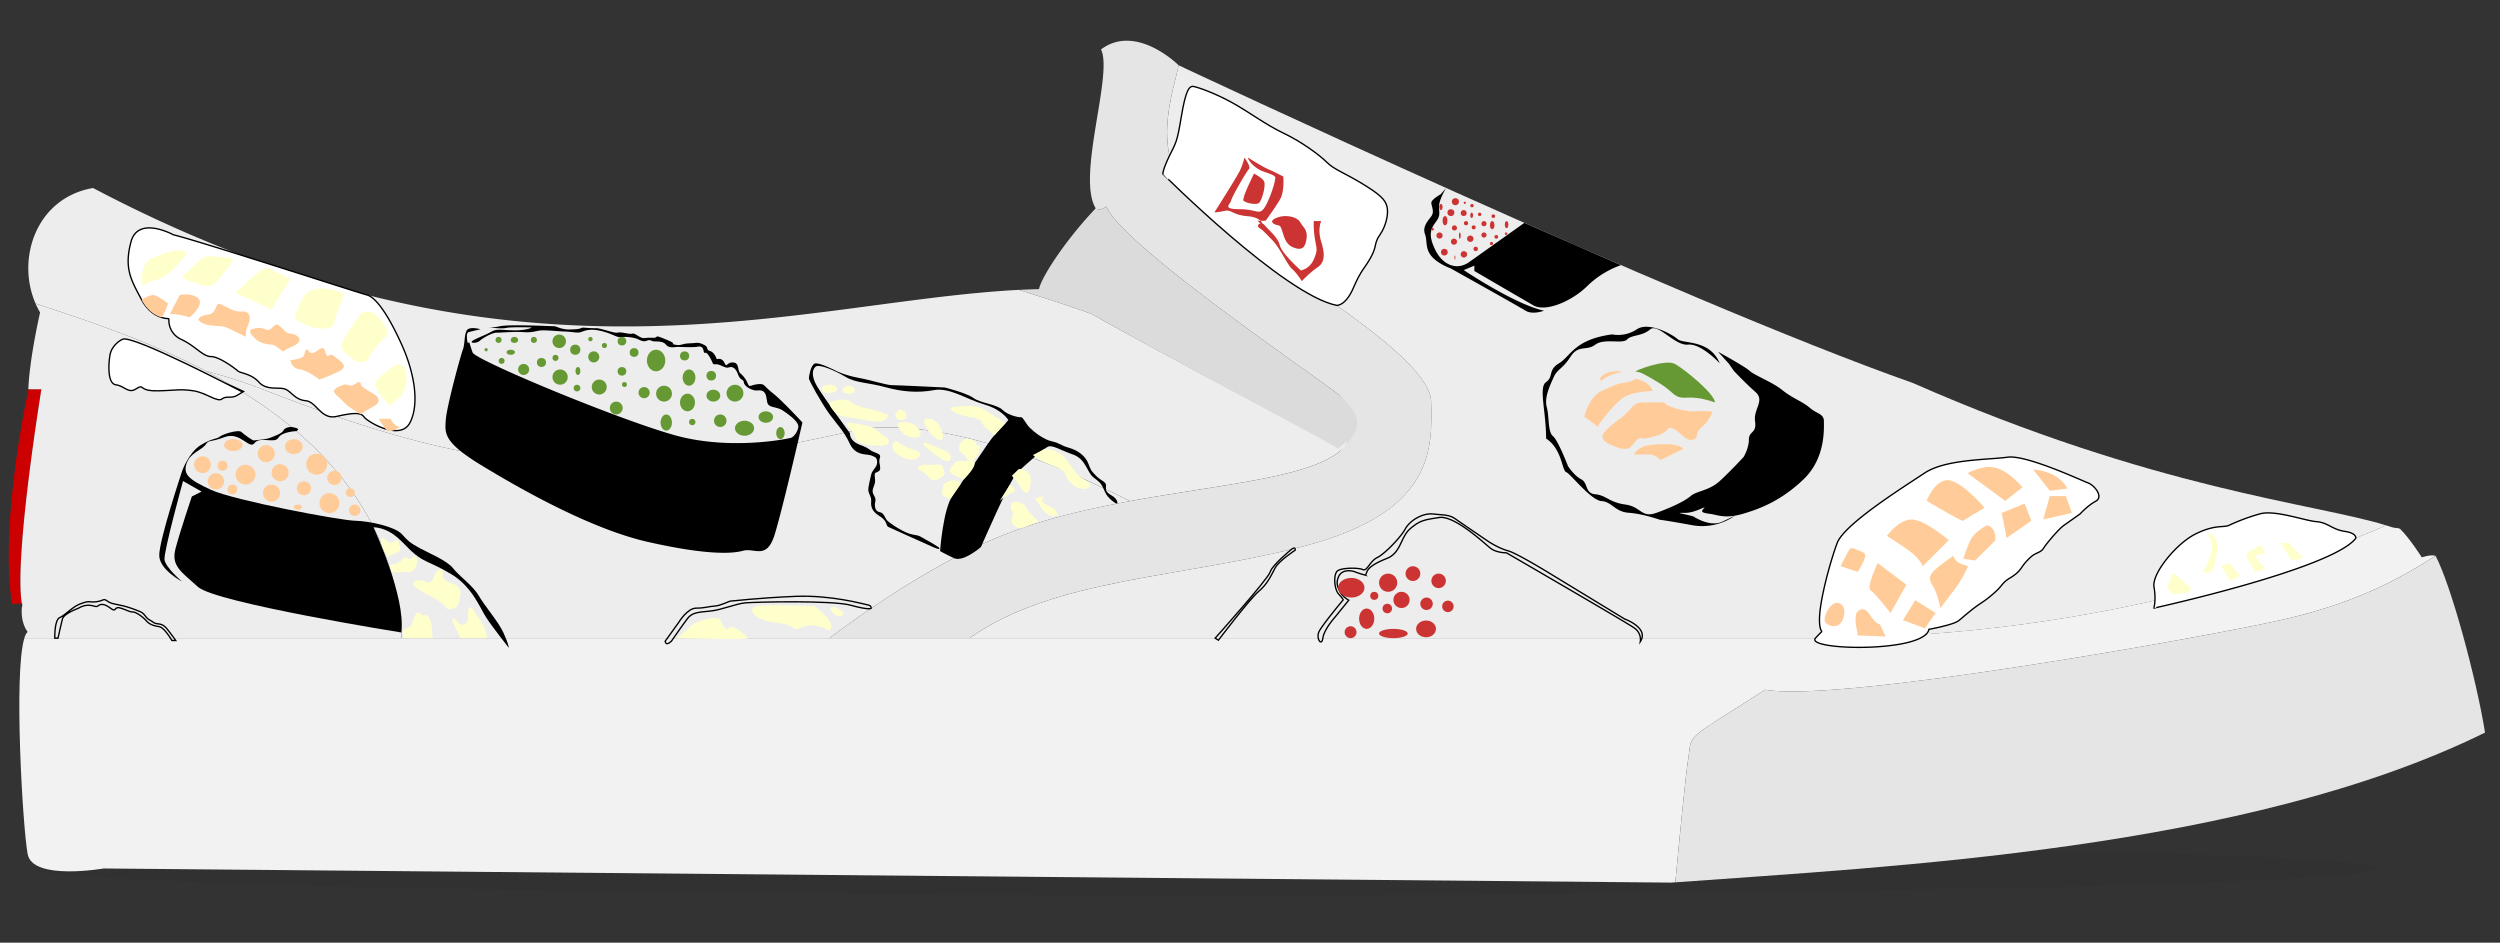 <svg id="sushi" xmlns="http://www.w3.org/2000/svg" viewBox="0 0 1820.84 686.57"><rect x="0" y="0" width="1820.84" height="686.57" fill="#333333" stroke="none"/><defs><style>.cls-1{opacity:0.05;}.cls-2{fill:#f2f2f2;}.cls-3{fill:#e5e5e5;}.cls-4{fill:#c00;}.cls-5{fill:#ededed;}.cls-6{fill:#dbdbdb;}.cls-7{fill:#fff;}.cls-7,.cls-8{stroke:#000;stroke-miterlimit:10;}.cls-11,.cls-8{fill:none;}.cls-9{fill:#ffc;}.cls-10{fill:#fc9;}.cls-12{fill:#693;}.cls-13{fill:#c33;}</style></defs><title>prod-9</title><ellipse class="cls-1" cx="878.52" cy="632.64" rx="853.88" ry="19.21"/><path class="cls-2" d="M1285.66,502.39c53,9.65,322.07-38.57,377-51.1s86.79-30.86,111.22-46.45c-3.27-1.23-10,1.12-10,1.12s-8.73-13.82-15.75-20.67c-2.1-1.25-2.86-.22-6.64-1.5-1.13-.39-2.36-.78-3.64-1.18-3.17,1.46-7,3.13-11.57,5-28,11.57-180.33,77.15-404,77.15H17.76c-7.92,25.34-1.11,139.77,2.43,157.5,3.86,19.28,55.29,10.28,55.29,10.28l1141.71,10.29,3-.22c2.75-29.26,7.55-79,9.56-91.07C1232.62,534.21,1224.91,541,1285.66,502.39Z"/><path class="cls-3" d="M1773.91,404.84c-24.43,15.59-56.25,33.91-111.22,46.45s-324,60.75-377,51.1c-60.75,38.57-53,31.82-55.93,49.18-2,12.06-6.81,61.81-9.56,91.07,155.92-11.5,416-23.47,589.74-109.07C1803.89,495.57,1785.48,426.7,1773.91,404.84Z"/><path class="cls-4" d="M8.62,439.71h7.32c-5.84-34,14.22-156.21,14.22-156.21H20.65c0,.42,0,.64,0,.64S-.38,378,8.62,439.71Z"/><path class="cls-5" d="M25.86,221a60.42,60.42,0,0,0,3.33,6.57C21.56,262,20.73,280,20.65,283.5h9.51S10.1,405.75,15.94,439.71h.4s-.09.4-.19,1.09c.06.31.12.62.19.91H16c-.42,3.7-.64,11.86,4.16,18.58-.93.72-1.74,2.27-2.43,4.5H292.55C285.3,298,95.42,244.91,25.86,221Z"/><path class="cls-5" d="M1393.34,279C1221.05,218.29,858.48,47.57,858.48,47.57c-5.79,27-25.07,75.22,25.71,113.14s157.5,99,158.15,131.79,3.85,80.36-93.22,105.43c-91.19,23.55-181.23,23.28-243,66.86H1322.3c223.71,0,376.07-65.58,404-77.15,4.6-1.9,8.4-3.57,11.57-5C1686.36,366.62,1570.12,356.79,1393.34,279Z"/><path class="cls-6" d="M979.34,329.46c17-16.82,11.89-28.6-4.5-42.1C962,276.43,818.62,180,805.76,150.43a13.46,13.46,0,0,1-8.83,2.48C774.37,177,758,203,756.76,210.57q-7.29.18-14.72.56c19.19,6,39.22,12.49,53.44,17.73C820.55,243.64,952.34,314,979.34,329.46Z"/><path class="cls-3" d="M1042.34,292.5c-.65-32.79-107.36-93.86-158.15-131.79s-31.5-86.14-25.71-113.14c0,0-30.86-30.86-56.57-11.57,9,18-18,92.57-3.86,115.71l-1.12,1.2a13.46,13.46,0,0,0,8.83-2.48C818.62,180,962,276.43,974.84,287.36c12.1,12.1,22,20.41,3.21,39.21-29.57,30.22-153.64,27-243.64,61.72-51.34,19.55-106.76,58.81-130.36,76.5h102.1c61.74-43.58,151.78-43.31,243-66.86C1046.19,372.86,1043,325.29,1042.34,292.5Z"/><path class="cls-5" d="M627.05,312.43c-190.93,44.36-283.5,30.46-435.86-28.93a391.22,391.22,0,0,0-41.47-13.35c69.72,36.54,138.52,95.5,142.83,194.64h311.5c23.6-17.69,79-57,130.36-76.5,27.53-10.62,58.24-17.69,88.47-23.25C777.69,341.71,693,304.35,627.05,312.43Z"/><path class="cls-5" d="M980.91,321.37c-1.71,1.54-3.71,3.24-6.07,5.2-27-15.43-154.29-82.93-179.36-97.71-14.22-5.24-34.25-11.74-53.44-17.73-162.26,8.34-367.35,87.37-674.28-74.2-41.48,7.21-56,51.54-41.9,84.07,28.23,9.7,76.26,24.2,123.86,49.15a391.22,391.22,0,0,1,41.47,13.35c152.36,59.39,244.93,73.29,435.86,28.93C693,304.35,777.69,341.71,822.88,365c68.59-12.63,134.64-17.5,155.17-38.47A6.85,6.85,0,0,0,980.91,321.37Z"/><path class="cls-7" d="M126.26,171s-25.71-14.14-30.85,5.14,0,27.72,7.71,42.15,19.93,13.78,19.93,13.78a15.2,15.2,0,0,0,9,15.15c10.29,4.78,15.69,12.49,21.66,12.49s17.55,8.66,19.48,10.44,9.72,1.85,15.43,8.21,14.79,3.21,19.29,5.14,7.07,7.71,14.78,8.36,11.16,13.93,22.3,11.47,17.56-3.35,20.13.3,26.36,17.8,33.43,4.3,3.43-36.11-6-57S274,216.55,267.19,214.8,146.23,175.85,126.26,171Z"/><path class="cls-7" d="M89,247.22s-7.72,3.49-9,11.85-1.29,20.57,4.5,21.22,9,6.42,14.14,3.21,3.86-1.29,7.07,0,6.43,1.29,14.15,1,12.21-1.25,21.21.17,17.36,8.5,20.57,5.93,6.84-.1,10.93-2.57l4.09-2.47S94.76,242.55,89,247.22Z"/><path d="M215.84,314s-10.5.35-13.08,4.85-13.5-1.29-17.35,3.85-10.29-8.7-21.86-4.35-11,1.54-13.83,5.52-11.24,5.91-13.81,13.62.9,11.57,17.8,19.29,94,22.29,105,22.5,29.15,4.5,33.86,9.64,6,6.43,13.07,10.28,19.93,9,24.43,14.79,14.14,12.21,18.64,19.93,14.15,18.64,18,27,3.86,10.93,3.86,10.93-12.21-15.43-16.71-22.5-10.29-22.5-25.72-31.5-17.67-7.72-25.87-14.15S287.29,384.9,272,384c0,0,23.73,50.7,20.3,76.66,0,0-135.21-21.61-148.07-33.18s-19.74-15.43-16.3-28.29,11.8-37.6,11.8-37.6l7.08-3.54-13.5-7.71s-14.15,51.43-13.5,57.21,12.85,16.07,12.85,16.07S116.62,415.29,116,405s16.71-62.11,16.71-62.11,4.82-13.43,13.5-18.73S157.6,320,160,318.05s13.83-5.46,15.91-3.37,8.36,6.27,8.84,6.11,8.68-.65,11.58-1.77,9-3.18,10-5.37,4.66-3,6.91-2.51S219.1,312.22,215.84,314Z"/><path class="cls-8" d="M125.19,466.5s-5.39-9.43-9.23-10.07-7-1.5-9.41-4.29-7.5-6.43-9.86-6.43-3.43-1.07-8.78-2.78-2.57,3.64-7.5,0-7.29-3-9.22-1.5-6-3.22-14.35,1.71c0,0-10.29,3.65-11.36,7.72s-3.22,13.93-3.22,13.93H39.91s-.35-13.29,3.64-15,9.21-7.93,15.21-10.08,5.79-1.28,9-1.28a18.29,18.29,0,0,0,7.29-1.5c2.36-.86,2.78,1.71,7.5,2.78s7.29,1.5,10.07,2.36,4.72,1.5,9,3.22,3.86,4.32,7.5,6.34,2.57,2.23,5.57,2.66,4.5.85,6.86,3.64S128,466.5,128,466.5Z"/><path d="M350,239.83s-8.57-2.62-10.29,1.24-1.07,9.64-2.57,13.5-11.57,40.5-12.43,51-1.5,16.72,26.79,33.86,78.86,45.86,120.43,55.28,60.85,8.79,69.21,6.43,17.14,6.86,22.93-11.35,20.36-82.08,20.36-82.08-14.57-15.85-21.65-21.42-5.57-7.08-11.14-6.43-5.57,2.78-7.07-.65a19,19,0,0,0-5.36-7.28c-2.35-2.14-.43-7.72-5.35-7.93s-4.29,4.29-6.22.21-5.57-2.57-5.57-2.57-1.5-4.93-4.93-6-.43-2.67-4.71-4.66-4.29-1.12-10.29-.91-6,2-10.71.91,3.85.46-6.43-3.76-4.07-1-9.64-1.22-5.79.64-7.93,0-5.36-3.64-7.07-3-7.72-1.29-9.86-.86-2.57.22-9.64-1.71-5.15-1.22-10.5-1.47-5.79-.61-7.08,0-3.64,1-9,1-9.21-2.36-10.71-2.36-32.79-1.5-39.43,0-9.64.65-9.64.65,10.28,1.5,13.93.64,16.93-.43,18.43-.43-3.65,2.36-13.08,2.14-12-1.28-16.07,1.07-12.43,5.36-13.93,6.86,3.43,1.72,5.79-.43,9-5.78,12-5.78,13.07-.86,19.29-.43,7.92-.43,11.78-1.07,12.64.43,18.64.64,9.22,1.29,11.79.43,6.43-3,15.43-.64,10.28,4.71,14.14,4.28,9.43.3,12.22,1.65,4.28,1.78,6.42.92,2.58,0,4.29.43S482.62,248,485,251s6.86,1.66,8.36,1.66,11.35.43,13.71,0,4.71-.85,5.36,2.79,1.07-1.07,4.28,4.28,1.72,5.79,4.72,5.58,6.85,3.21,9.21,2.35,4.93-.21,6.86,4.93,3.86,3,4.28,6,6.43,6.22,9.86,5.79,5.57.64,6.43,4.5.43,5.35,2.57,6.64,6.22,1.29,9.43,3.43,12,8.09,11.36,12.08-3.43,7.2-5.36,7.85-43.29,9.21-83.14-1.5-146.79-55.07-148.72-60.65-2.35-7.28-2.35-7.28l-1.29.21s-1.5-7.07.64-7.71S350,239.83,350,239.83Z"/><path class="cls-8" d="M365.41,279s-10.72,1.5-12.22,0-2.35-.43,1.07,3.21,4.93,5.36,3.22,4.93-6.22-3.85-7.5-6.43-4.93-2.37-4.93-2.37-3.43,20-4.29,22.09-4.71,3.86,4.08,14.36S425,368.57,425,368.57s3.64,3.15-8.36-1.1-67.5-29.33-86.36-59.33c0,0-2.35,0,0-7.71s8.58-29.79,9-32.57,1.5-3.65,4.5-1.93S367.9,278.7,365.41,279Z"/><path class="cls-8" d="M547.76,337.29c.56.38,13.08,1.28,14.58,2.35s3,.22,2.14,4.29-2.57,12-3.43,16.5-.21,7.86,0,7,7.29-18.61,7.93-24.4,1.71-7.28,3-10.28-.22-4.93-3.43-4.29S545,335.36,547.76,337.29Z"/><path class="cls-8" d="M489.05,466.93s8.45-12.22,11.73-16.5,7.56-4.5,16.34-5.36,18.64-5.36,25.93-6,63.51-1.91,76.5,1.72,14.85,2.36,14.85,2.36.79-1.94-2.42-2.58-26.57-7.28-52.72-6.21-46.07,3.43-47.14,3.43-7.28,3.42-11.57,3.64-7.07,1.5-13.5,1.5-12.64,10.28-12.64,10.28l-9.86,13.72S484.55,471.21,489.05,466.93Z"/><path d="M812.41,366.43s-5.57-3.22-7.72-8.36-3-6.43-8.14-10.28-5.36-13.29-15-16.72-15-7.07-18.21-5.78-17.79,14.57-22.5,18.85-26.36,54.22-26.36,54.22-12.86,11.35-19.72,8.14-10.07-5.14-10.07-5.14,2.15-31.07,9.43-40.93,25.5-38.36,29.79-43.07S734.41,306,734.41,306s-4.07-7.5-17.36-11.36-25.5-12.64-36.86-10.5-22.93,1.29-35.35-2.14-21.43-3-28.93-7.5-18.65-9.21-21.43-7.71-4.07,6.85.86,15,23.78,33.85,23.78,33.85-.86,5.36,7.29,8.36,5.78,3.64,10.71,5.46,4.07,2.47,3.43,5.25,1.93,7.08-.64,8.58-3,.64-2.79,3.64.86,3.64-1.07,8.36,2.36,6,1.5,9.75-.21,7.39,3.21,8,3.43,4.07,5.58,6.22,12.64,9.21,18.42,10.07,5.36,1.5,9.43,3.64,9.43,5.57,9.43,5.57,3,3-3.86,0S648.91,384.64,647,383.79s-.43-4.29-6.43-7.93-6.34-7.5-6.06-10.82-1.87-5.25-2.08-7.83,1.37-8.14,2.08-11.57,4.35-5.28,4.35-8.86-1.2-3.78-4.35-5.07-11.3.65-15.58-8.57-8.93-13.5-14.86-21.64-14.93-24.43-14.93-25.93,1.29-9.21,4.07-10.71,15.86,5.29,15.86,5.29,5.79,3.06,16.07,5,20.57,5.36,24.43,5.36,38.57,1.71,38.57,1.71,16,4,21,7.72,16.93,4.5,21,8.57,12,5.57,13.5,5.36,3.22,4.5,6.43,7.71,10.07,8.57,16.07,9.86,6.22,3,12.43,4.71,12,5.79,14.14,11.57,2.57,5.58,5.79,9,7.16,4.08,7.07,6.86-.86,4.5,4.07,7.29S814.71,368.05,812.41,366.43Z"/><path class="cls-8" d="M943.34,400.71s-11.79,7.72-14.58,12.86-5.35,11.57-12,17.14-29.35,35.58-29.35,35.58l-2.36-1.5s38.57-43.08,40.07-48.22S940.76,400,940.76,400,943.76,397.71,943.34,400.71Z"/><path class="cls-8" d="M1194.69,467.36a10.21,10.21,0,0,0-4.5-10.07c-5.78-4.08-93-54.65-93-54.65s-7.28.14-11.78-3.47-26.15-24-37.29-22.24-13.93,2.14-21,8.14-6.64,17.57-16.93,21.64-13.5,7.08-14.57,9.65l-1.07,2.57a76.94,76.94,0,0,1-7.5-2.36c-2.57-1.07-9.43-2.14-12,3.22s-.21,8.78,1.29,11.78,6,5.57,6,5.57l-10.08,12.43s-7.92,8.79-8.78,15.22-5.14.21-2.79-4.72,17.57-23.14,17.57-23.14.22-.47-3.21-4.2-3.86-14.23-1.07-16.8,15.64-2.57,18.64-1.07,5.14-6.22,10.5-8.79,17.14-14.78,20.36-20.78,12.43-11.79,20.36-10.93,11.78.43,16.28,3.64,24.43,16.71,24.43,16.71,7.29,4.72,13.71,6.43,29.79,16.07,29.79,16.07l55.29,33.65S1201.34,457.29,1194.69,467.36Z"/><path class="cls-7" d="M1404.91,458.36s18-3.22,21.85-6.43,9.65-8.36,15.43-12.22a80.55,80.55,0,0,0,12.86-10.28c3.21-3.22,3.86-5.48,9-8.53s7.07-5.61,8.36-7.54a39.44,39.44,0,0,1,7.71-8.52c3.22-2.41,6.43-2.49,8.36-5.67s10.93-13.87,14.78-16.56,11.78-8.34,11.78-8.34,5.58-6.12,11.37-9.23-.65-11.47-5.79-13.4-45-20.57-58.5-18.64-45,1.29-60.43,11.57-58.5,37.15-63.64,51-12.86,42.18-12.86,55.68,5.15,4.5-2.89,13.5S1401.69,475.71,1404.91,458.36Z"/><path class="cls-7" d="M1715.82,392s.87-3.69-8.13-5-12.21-6.43-20.57-7.07-30.21-8.74-41.14-5.66a145.48,145.48,0,0,0-22.5,8.34c-3.86,1.82-10.29-.75-24.43,6.32s-31.89,28.92-30.21,38.57-.11,15.43-.11,15.43S1698.87,414.33,1715.82,392Z"/><path d="M1124.62,226.29s-8.36,3.21-13.5,0-54.64-30.86-54.64-30.86-9.31-3.22-14-9-2.74-10.93-4.66-16.07,2.26-9.65,4.66-12.86.17-7.07,0-9.64,6.91-6.43,6.91-6.43l3.89-4.5s-5.18,8.36-5.18,13.5,1.29,6.43-2.57,11.57-5.24,9.79,0,20.32,15.43,15,24.43,8.61,40.28-28.61,40.28-28.61l70.37,30.79a67.23,67.23,0,0,0-24.51,15.18c-10.93,10.92-30.21,19.28-39.21,14.14s-43.07-25.07-43.07-25.07V193.5l-7.72,3.21S1103.41,221.79,1124.62,226.29Z"/><path d="M1252.55,264.64S1239.05,250,1229.41,251s-21.86-16-27.65-11-13.5,3.78-16.71,7.27-16.71-1.11-23.14,3.76-12.22-.27-18,8.73-9.65,9-12.22,14.79-7.07,14.79-5.14,21.86.64,18,4.5,21.21S1142,339.43,1142,339.43s4.5,7.07,9.64,9.64,2.57,10.29,10.29,10.93,10.28,5.94,21.85,7.47,11.58,10,22.5,6.1,20.58-8.43,25.08-12.28,13.5-3.86,21.21-10.93,17.36-17.5,17.36-17.5,3.85-6.29,3.85-12.72,5.79-4.15,4.5-13.32,7.45-15,.19-21.39-15.61-15.28-15.61-15.28l-3.86-5.51-7.72-8.46s19.93,10.91,23.15,14,16.71,8.21,23.78,14S1313,292.5,1318.12,297s10.29,4.2,10.29,9.82,1.28,26.82-14.79,42.25-31.5,21.47-44.36,25.2-18,.77-23.78,0-7.07-1.41-4.5-4-6.23,3.36-13.72,3.28-3.64,0,6,2.54c0,0,12,8.18,21.22,3.82l9.25-4.36a41.46,41.46,0,0,1-31.11,7c-18-3.32-23.78-4-23.78-4s-12.22-4.35-22.5-5.07-12.22-8-19.93-8.53-22.5-19.83-25.72-21.11-2.86-16.72-14.61-24.43c0-19.93-5.61-37.29,0-41.14s1.11-8.79,9.47-13.72,10.93-17.3,38.57-21a24.41,24.41,0,0,0,18-3.69c9-5.95,26.21,3.89,29.91,7.27S1245.48,247.07,1252.55,264.64Z"/><path class="cls-7" d="M973.55,222.41s6.43.66,12.21-12.84,8.36-14.14,12.86-22.5,1.93-9.64,6.43-16.07,6.43-15.43,5.14-20.57-5.39-9-18.12-16.72-20.45-10.28-25.59-15.42-18-14.79-31.5-21.22-25.07-15.43-37.93-22.5S872.62,63.64,869.41,63s-5.79,2.57-9,21.86-3.77,18.58-8.64,28.58-4.86,13.2-4.86,13.2S935,214.68,973.55,222.41Z"/><path class="cls-9" d="M135.91,185.14s-11.29,15.43-20,18-12.2,4.82-12.2,4.82-2.57-14.78,6.11-19.28S135.26,178.71,135.91,185.14Z"/><path class="cls-9" d="M170.3,188.68s-15.77-3.22-20.58-1.61-17.35,15.11-17.35,15.11,15.69,7.71,21.34,5.78S170.3,188.68,170.3,188.68Z"/><path class="cls-9" d="M194.09,195.08c1-.11,17.35,8.06,17.35,8.06l-13.65,22.18-26.2-11.89S188.84,195.68,194.09,195.08Z"/><path class="cls-9" d="M250.66,214.07a38.4,38.4,0,0,0-17-3.87c-9,.34-12.21,3.91-15.11,10.8s-3.85,10.11-3.85,10.11-1,1.77,9,5.87,19.26,2.16,19.59-1.37S250.66,214.07,250.66,214.07Z"/><path class="cls-9" d="M275.73,231.11c5.12,6.12,9.32,11.27,3.86,15.76a46.79,46.79,0,0,0-10.93,13.81c-1,2.25-5.79,5.78-12.86,0s-9-6.41-5.14-13.81,7.71-11.58,10-15.76S269.94,224.19,275.73,231.11Z"/><path class="cls-9" d="M289.23,265.05s-15.43,10.41-16.07,13.63,3.21,6.75,4.82,10,6.43,6.75,6.43,6.75,5.46-4.82,6.43-6.1,3.85-2.71,4.82-9.07S296.62,265.56,289.23,265.05Z"/><path class="cls-10" d="M103.12,218.29s6.43-4.22,9.64-3.25,9.65,6,9.65,6-3.64,10.64-5.13,10.07S108.44,228.55,103.12,218.29Z"/><path class="cls-10" d="M138.16,231.09s-7.21-1.91-10.2-2.23a13.89,13.89,0,0,0-4.27,0l7.23-14c7.88-1.46,15.59,1.15,14.63,6.11S138.16,231.09,138.16,231.09Z"/><path class="cls-10" d="M145.63,234s1.14,2.1,8.08,3,7.59-.13,13,2.3S179,245.36,179,245.36a18.44,18.44,0,0,1,1.61-8.38c1.92-3.94,2.39-10.46-4-10.09s-9.16-2.37-12.9-3.9-4.69-3-6,0-2.57,5.87-6.42,6.19S142.4,232.07,145.63,234Z"/><path class="cls-10" d="M193.12,239.83c4.94,2.67,6.11-5.66,10-2.85s4.5,5.7,8.35,6,8.36,2.89,6.11,6.11-9,4.5-10.29,6.43-6.08-4.61-9.47-4.56-8.85-1.21-11.74-4.11-5.79-5.72-2.57-7S190.23,238.26,193.12,239.83Z"/><path class="cls-10" d="M224.94,255.89c4.17,5.16,9.65-7.36,11.9,0s2.23,0,6.41,3.5,11.26,7.05,4.19,10.76a113.82,113.82,0,0,1-14.8,6.28s-8.74-6.83-14.49-7.43-6.71-6.71-6.71-6.71,9-.65,10-3.54S222.37,252.71,224.94,255.89Z"/><path class="cls-10" d="M262.87,280.22s-.32,1.34,8,5.85,4,8.36,2.17,9.32-10.81,6.17-10.21,6.46-10-5.81-12.21-8.71-6.77-5.78-7.41-7.71,3.78-4.31,7.2-5.21,4.39,1.86,7.28,0S262.55,276.94,262.87,280.22Z"/><path class="cls-10" d="M286.34,307.93c2.6,2.93,4.82,3.08,4.82,3.08s-7.25,5.55-10.38,1.39a72.09,72.09,0,0,1-4.91-7.36h8.72A7.83,7.83,0,0,0,286.34,307.93Z"/><ellipse class="cls-10" cx="169.94" cy="324.15" rx="6.7" ry="4.35"/><circle class="cls-10" cx="147.48" cy="338.46" r="6.11"/><circle class="cls-10" cx="162.07" cy="339.23" r="3.66"/><circle class="cls-10" cx="157.28" cy="350.52" r="5.95"/><circle class="cls-10" cx="169.26" cy="356.46" r="3.54"/><circle class="cls-10" cx="178.82" cy="345.7" r="7.23"/><circle class="cls-10" cx="193.88" cy="330.38" r="6.23"/><ellipse class="cls-10" cx="214.01" cy="325.28" rx="6.43" ry="5.47"/><circle class="cls-10" cx="230.67" cy="338.04" r="7.66"/><circle class="cls-10" cx="204.03" cy="344.28" r="6.24"/><circle class="cls-10" cx="197.77" cy="359.19" r="6.26"/><circle class="cls-10" cx="221.37" cy="355.62" r="5.1"/><ellipse class="cls-10" cx="216.91" cy="369.36" rx="2.89" ry="1.89"/><circle class="cls-10" cx="239.92" cy="366.47" r="7.28"/><circle class="cls-10" cx="258.35" cy="371.63" r="4.16"/><circle class="cls-10" cx="255.15" cy="358.83" r="3.2"/><circle class="cls-10" cx="243.52" cy="348.08" r="5.19"/><circle class="cls-11" cx="290.34" cy="348.6" r="4.33"/><circle class="cls-11" cx="305.22" cy="347.54" r="2.97"/><circle class="cls-11" cx="301.07" cy="362.52" r="2.52"/><path class="cls-9" d="M278.62,391.43a43.35,43.35,0,0,0,4.89,3.61c2.18,1.28,5.69-3.86,6.83,0s3.07,5.55-1.75,7.59a62.25,62.25,0,0,0-6.44,3S274.76,393.62,278.62,391.43Z"/><path class="cls-9" d="M294.66,405.64c2.93,1.93,5.22,1.93,6.41,0s4.88,2.57,1.18,8-7,1.93-9.7,2.89-6.54.25-6.54.25-4.5-6,0-5.69S294.66,405.64,294.66,405.64Z"/><path class="cls-9" d="M318.8,415.61c-2.57,1.63-3.54,10.28-7.71,8.35s-9.43-1.93-10,.32.69,3.22,5.52,6.11,16.69,8.36,17.82,11.57,8.21,1.93,9.5-2.25,3.53-11.57-2.57-13.82-9.65-3.85-9-7.39S322.34,413.36,318.8,415.61Z"/><path class="cls-9" d="M308.2,448.39s-3.85-4.82-5.95,0-2.63,9-6.15,9.32-3.07,7.08-1.44,7.08h20.28S315.42,445.15,308.2,448.39Z"/><path class="cls-9" d="M333.59,453.21c2.39,3.59,8,1.93,7.39-4.82s2.25-7.32,3.53-4.62,10.93,13.94,10,21H335.39l-6.17-13.16S330.37,448.39,333.59,453.21Z"/><circle class="cls-11" cx="415.07" cy="429.27" r="6.59"/><circle class="cls-11" cx="435.72" cy="441.5" r="4.75"/><circle class="cls-11" cx="415.26" cy="447.65" r="3.88"/><circle class="cls-12" cx="354.06" cy="254.7" r="1.19"/><ellipse class="cls-12" cx="372" cy="256.56" rx="3.05" ry="1.86"/><circle class="cls-12" cx="365.34" cy="262.86" r="2.18"/><circle class="cls-12" cx="363.12" cy="247.57" r="2.22"/><ellipse class="cls-12" cx="374.68" cy="247.57" rx="2.68" ry="2.22"/><circle class="cls-12" cx="388.84" cy="247.57" r="2.22"/><circle class="cls-12" cx="394.37" cy="263.99" r="3.31"/><circle class="cls-12" cx="381.39" cy="269.08" r="4.04"/><circle class="cls-12" cx="407.94" cy="274.65" r="5.57"/><circle class="cls-12" cx="407.3" cy="248.58" r="4.93"/><circle class="cls-12" cx="404.59" cy="260.65" r="2.22"/><circle class="cls-12" cx="418.98" cy="254.71" r="3.72"/><ellipse class="cls-12" cx="420.92" cy="270.21" rx="1.78" ry="2.91"/><circle class="cls-12" cx="436.44" cy="281.89" r="5.46"/><circle class="cls-12" cx="420.25" cy="282.67" r="2.45"/><circle class="cls-12" cx="432.46" cy="259.94" r="4.05"/><circle class="cls-12" cx="430.02" cy="246.97" r="1.61"/><circle class="cls-12" cx="440.23" cy="251.65" r="1.86"/><circle class="cls-12" cx="452.99" cy="248.5" r="3.15"/><circle class="cls-12" cx="461.84" cy="256.73" r="3.22"/><circle class="cls-12" cx="452.99" cy="270.45" r="3.15"/><circle class="cls-12" cx="454.81" cy="280.07" r="1.82"/><circle class="cls-12" cx="448.84" cy="297.18" r="4.68"/><circle class="cls-12" cx="469.14" cy="285.98" r="4.08"/><ellipse class="cls-12" cx="477.85" cy="262.58" rx="6.7" ry="7.87"/><circle class="cls-12" cx="498.61" cy="259.23" r="3.34"/><ellipse class="cls-12" cx="501.85" cy="275.01" rx="4.66" ry="5.92"/><circle class="cls-12" cx="518.05" cy="273.65" r="3.5"/><circle class="cls-12" cx="483.64" cy="286.71" r="5.79"/><ellipse class="cls-12" cx="500.73" cy="293.14" rx="5.46" ry="6.43"/><ellipse class="cls-12" cx="485.27" cy="307.76" rx="4.15" ry="5.89"/><circle class="cls-12" cx="504.18" cy="307.37" r="2.33"/><circle class="cls-12" cx="524.59" cy="306.43" r="4.57"/><ellipse class="cls-12" cx="519.57" cy="288.16" rx="5.02" ry="4.34"/><circle class="cls-12" cx="535.3" cy="286.36" r="6.14"/><ellipse class="cls-12" cx="557.78" cy="303.75" rx="5.3" ry="4.18"/><ellipse class="cls-12" cx="568.41" cy="315.41" rx="3.07" ry="4.4"/><ellipse class="cls-12" cx="542.28" cy="311.9" rx="6.98" ry="5.47"/><path class="cls-9" d="M604.05,459.32s-10.21-6.43-19.64-2.57-2.68-1.63-19.07-3.23-21.86-10.55-14.15-12,42.11,0,42.11,0S610.62,453.86,604.05,459.32Z"/><path class="cls-9" d="M614.51,446.25s-1,5.16-6.42,1.4S603.91,437.68,614.51,446.25Z"/><path class="cls-9" d="M544.76,464.79c1.32,1.41-51.42,0-51.42,0s7.87-6.75,10.84-9.65,18.23-7.21,20.41-3.6,3.46,8.59,6.35,5.94S540.26,460,544.76,464.79Z"/><ellipse class="cls-9" cx="604.08" cy="283.29" rx="5.64" ry="3.07"/><path class="cls-9" d="M605.54,292.5s9-3.21,13.8,0,6.1,3.54,13.17,5.14a113.85,113.85,0,0,1,13.83,4.22s2.25,7.26-13.5,4.57-21.78-3.49-23.12-4.57S601.34,293.56,605.54,292.5Z"/><path class="cls-9" d="M618.69,286.71c5.79,0,4.5-5.46,0-5.78S610.34,286.71,618.69,286.71Z"/><path class="cls-9" d="M654.05,299.05c3-2.85,8.36,3.41,5.46,6S648.26,304.64,654.05,299.05Z"/><path class="cls-9" d="M618.17,307.76s11.22,1.18,16.32,3.25,6.7,4.87,9.6,6.36,7.39,7.92-5.15,7.27-15.07-2.33-16.38-7.27S613.78,309.19,618.17,307.76Z"/><path class="cls-9" d="M652.06,321.11a89,89,0,0,0,9.7,5.14c4.5,1.93,10.29,1.93,7.72,6.11s-9.21,2.25-13.28,0S647.17,326.89,652.06,321.11Z"/><path class="cls-9" d="M662.41,307.93c5.1,1,9.3,6.67,7.7,9.44s-9.63.72-11.56-1.15S647,305,662.41,307.93Z"/><path class="cls-9" d="M675.59,305c.94.18,4.51-1.08,8.35,4.66s4.65,14.57-2.89,9S670.85,304.1,675.59,305Z"/><path class="cls-9" d="M694.87,296.36c7.38-.54,15.75-2.33,23.14,2.69s14.6,8.88,14.6,8.88l-8.7,9.43s.21-.84-5.57-5.46,1.33-5.58-12.19-8.15S689.76,296.73,694.87,296.36Z"/><path class="cls-9" d="M706.15,319.8c6.63,1.35,3.83,5.25,6.4,4.89s1,5.52-3.2,10.13-6.12-4.39-9.34-5.36S698.65,318.29,706.15,319.8Z"/><path class="cls-9" d="M680,324.69c6.24,2.87,6.83,2.85,10.36,4.77s3.14,9.11-3.57,5.36-13.37-10.09-13.58-10.13S669.65,319.91,680,324.69Z"/><path class="cls-9" d="M702.91,336.13s-5.47-1.84-7.72,1.37-6.64,5.53,0,8.68l6.65,3.15S719.3,332.18,702.91,336.13Z"/><path class="cls-9" d="M675.26,338.46c8.44.63,9.89-1.6,11.54,2.25s1.64,5.87-1.57,7.27-4.5,3.42-8.36,0-2.91-3.83-6.76-5.55S670.45,338.11,675.26,338.46Z"/><path class="cls-9" d="M699.89,352.2,692.57,363a8.09,8.09,0,0,1-4.69-1.36c-2.65-1.61-1.44-5.15-1.08-7.72S695.91,347.29,699.89,352.2Z"/><path class="cls-9" d="M760.51,327.1s10.54-.42,16.33,7.72,8.54,12.27,11.32,13.52a18.36,18.36,0,0,1,5.71,4.59c1.29,1.28-4.18,6.43-12.53,0s-.68-8.25-13.65-13.28-15.28-8.26-15.28-8.26Z"/><path class="cls-9" d="M742,341.6s9.08.1,8.76,8.29-2.89,12-6.43,6.55A105,105,0,0,0,737,346.5Z"/><path class="cls-9" d="M735.34,353.23s7.37,3.24,1.64,5.75a28.69,28.69,0,0,0-9,6.06Z"/><path class="cls-9" d="M743.89,366.43c4.76,2,1.46,2.19,6.92,7.84l5.45,5.66-12.37,4.88s-5.63-.38-6.91-3.92,2.25-5.78,0-9S736.34,363.21,743.89,366.43Z"/><path class="cls-9" d="M754,363c-.6.2,1.93,2.47,4.18,6.33s2.25,2.51,4.5,4.95,7.4.86,7.4.86.64-3.58-4.5-5.82-5.15-2.77-6.43-4.27S764.13,359.54,754,363Z"/><circle class="cls-13" cx="1029.08" cy="417.78" r="5.38"/><circle class="cls-13" cx="1047.79" cy="423.06" r="5.28"/><circle class="cls-13" cx="1054.55" cy="441.64" r="4.18"/><circle class="cls-13" cx="1039" cy="439.75" r="4.54"/><ellipse class="cls-13" cx="1038.64" cy="458.04" rx="7.23" ry="6.11"/><ellipse class="cls-13" cx="1014.85" cy="461.41" rx="10.45" ry="3.37"/><circle class="cls-13" cx="1020.76" cy="436.94" r="5.91"/><circle class="cls-13" cx="1010.42" cy="443.2" r="3.45"/><circle class="cls-13" cx="1011.04" cy="424.41" r="6.63"/><circle class="cls-13" cx="1000.93" cy="433.99" r="2.95"/><ellipse class="cls-13" cx="984.19" cy="428.06" rx="9.61" ry="7.16"/><ellipse class="cls-13" cx="995.4" cy="450.62" rx="5.53" ry="7.42"/><circle class="cls-13" cx="983.67" cy="460.45" r="4.34"/><circle class="cls-11" cx="1085.17" cy="270.72" r="3.29"/><circle class="cls-11" cx="1023.71" cy="189.06" r="2.95"/><path class="cls-13" d="M908.94,114.75s10,6.43,14.47,8.36,11.25,5.46,11.25,5.46,1,10.61-2.25,16.39-10.54,15.75-10.54,15.75-5.21.33-6.18,0,1,.33,2.9,2.9,2.25-5.15-9.65-6.11-11.5-5.14-17.32-3.86-7.11,1-7.11,1,16.4-25.72,18.65-30.54a48.81,48.81,0,0,0,3.21-9.32s5,6.75,3.28,8.36S897.37,143,896.73,145.93s-7.07,6.43,6.11,6.43,14.46,5.14,18.64-1.93,8.1-20.57,7.26-21.54-1.48-1.6-8.23-3.85S908.94,116.68,908.94,114.75Z"/><path class="cls-13" d="M913.44,126.32c1,1,5.15,2.57,7.07,5.47s-1.6,14.46-3.53,16.07-9.64,0-11.25-1.61S913.44,126.32,913.44,126.32Z"/><path class="cls-13" d="M931.12,158.14c6.1-1.95,13.82,0,15.75,3.54s5.47,5.46,4.82,11.25-2.17,10.61-10.24,7.07-6.47-15.35-10.33-15.87S923.09,160.71,931.12,158.14Z"/><path class="cls-13" d="M956.84,161h5.46s-2.89,5.78,0,15.1,2.57,15.11-2.73,18.65-11.43,10-11.43,10-3.84-6.17-7-8.74-8.86-15.43-14.56-21.21-6-6.43-9.23-8.68,1.44-5.06,3.77-2.05,9.42,8.4,11,14.58S947.51,197,947.51,197a13.61,13.61,0,0,0,9.33-8c2.89-6.81,2.25-7.13,1-14.2A68.47,68.47,0,0,1,956.84,161Z"/><circle class="cls-13" cx="1060.01" cy="146.89" r="2.57"/><circle class="cls-13" cx="1056.73" cy="154.86" r="2.51"/><ellipse class="cls-13" cx="1049.5" cy="150.76" rx="1.19" ry="2.24"/><ellipse class="cls-13" cx="1052.46" cy="160.75" rx="1.77" ry="3.38"/><circle class="cls-13" cx="1059.32" cy="166.01" r="1.88"/><circle class="cls-13" cx="1048.44" cy="171.54" r="2.25"/><circle class="cls-13" cx="1043.44" cy="166.95" r="0.94"/><circle class="cls-13" cx="1051.96" cy="183.66" r="2.45"/><circle class="cls-13" cx="1058.97" cy="176.02" r="2.23"/><ellipse class="cls-13" cx="1059.67" cy="187.58" rx="0.35" ry="1.48"/><circle class="cls-13" cx="1066.2" cy="185.25" r="2.33"/><circle class="cls-13" cx="1074.81" cy="181.3" r="1.62"/><circle class="cls-13" cx="1070.86" cy="173.87" r="2.33"/><ellipse class="cls-13" cx="1063.23" cy="171.58" rx="0.64" ry="2.29"/><circle class="cls-13" cx="1066.06" cy="155.18" r="2.18"/><ellipse class="cls-13" cx="1071.87" cy="156.82" rx="1" ry="1.96"/><circle class="cls-13" cx="1077.69" cy="156.12" r="1.25"/><circle class="cls-13" cx="1067.75" cy="162.58" r="1.55"/><circle class="cls-13" cx="1073.34" cy="165.6" r="1.47"/><circle class="cls-13" cx="1080.82" cy="171.17" r="1.88"/><circle class="cls-13" cx="1089.81" cy="172.52" r="1.35"/><circle class="cls-13" cx="1086.31" cy="177.35" r="1.15"/><ellipse class="cls-13" cx="1097.3" cy="163.61" rx="1.29" ry="2.57"/><circle class="cls-13" cx="1096.93" cy="170.21" r="0.92"/><ellipse class="cls-13" cx="1086.81" cy="163.99" rx="1.65" ry="2.96"/><circle class="cls-13" cx="1080.82" cy="162.92" r="1.88"/><circle class="cls-13" cx="1087.65" cy="157.45" r="1.33"/><circle class="cls-13" cx="1066.87" cy="147.71" r="0.81"/><circle class="cls-13" cx="1072.1" cy="149.76" r="1.24"/><ellipse class="cls-11" cx="1086.93" cy="270.72" rx="4.22" ry="3.29"/><circle class="cls-11" cx="1194.53" cy="219.37" r="3.05"/><path class="cls-12" d="M1249,293.14s-10.28-4.18-20.25-3.53-8.67-3.54-20.25-10.61-14.14-8.2-17-8.28,21.39-9.72,28.69-5.54S1249.34,287.36,1249,293.14Z"/><path class="cls-10" d="M1181.84,270.72s-10,1.85-14.47,5.71S1165,268.23,1181.84,270.72Z"/><path class="cls-10" d="M1203.69,284.79s-15.43.32-21.85,5.14-14,14.78-16.51,18,.76,4.5-5.35,0l-6.11-4.5s3.54-14.47,12.54-18.64,12.53-5.55,17.35-6.15a16.85,16.85,0,0,0,7.72-2.85S1201.76,278,1203.69,284.79Z"/><path class="cls-10" d="M1212.37,293.14s-12.22-.3-17.84.17-6.43,5.62-13.9,11.08-11.33,9-12.62,11.25-2.57,5.47,8.36,9.65,11.25-.33,15.11-4.18,3.21-.65,9.32-2.25,8.36-1.93,11.57-4.18,2.66-4.82,7.76-1.61,8.31,8.68,13.13,7.07,0-3.81,6.43-9.3,7.4-10.95,7.4-10.95a55.24,55.24,0,0,0-12.22-.32C1229.09,300.21,1213.34,296.36,1212.37,293.14Z"/><path class="cls-10" d="M1226,327l-16.53,8s-3.86-4.11-8.68-4-10.93,0-10.93,0a14.88,14.88,0,0,1,10.61-6.62C1207.87,323.36,1222.29,322.2,1226,327Z"/><polygon class="cls-10" points="1509.05 373.57 1488.16 378.32 1492.98 361.29 1504.55 361.29 1509.05 373.57"/><path class="cls-10" d="M1505.84,355.82,1493,357.43,1480.76,342S1498.44,342.32,1505.84,355.82Z"/><path class="cls-10" d="M1473.05,354.86l-12.54,10-26.67-19.61s-2.58-.64,5.14-3.21S1456.55,336.32,1473.05,354.86Z"/><polygon class="cls-10" points="1474.66 366.75 1457.94 373.57 1461.48 391.82 1479.48 379.29 1474.66 366.75"/><path class="cls-10" d="M1445.41,369.8s-14.79,8.84-15.75,9.49-26.36-14.47-26.36-14.47,5.14-14.46,14.79-15.11S1445.41,369.8,1445.41,369.8Z"/><path class="cls-10" d="M1447,382.61s-8,4.39-10.92,9.21-6.11,15.11-6.11,15.11l8.52,1.32,14.74-14.5S1454.41,383.69,1447,382.61Z"/><path class="cls-10" d="M1419.37,393.43l-19,19s-1.61-6.1-13.82-14.14l-12.22-8s9-12.53,18.64-11.89S1419.37,393.43,1419.37,393.43Z"/><path class="cls-10" d="M1422.59,404.84s1.6,4.34,5.14,5.62,5.69,1.93,5.69,1.93a92.38,92.38,0,0,1-10.83,18.32c-6.75,8.68-9.33,12.22-9.33,12.22s-2.25-11.25-5.46-16.07-2.89-8,1.93-12.22S1422.59,404.84,1422.59,404.84Z"/><path class="cls-10" d="M1388.51,425.89l-11.57,20.57s-10.93-14.14-14.46-16.39,5.14-19.93,5.14-19.93Z"/><polygon class="cls-10" points="1394.94 437.14 1385.94 451.61 1402.01 457.71 1409.73 446.46 1394.94 437.14"/><path class="cls-10" d="M1369.23,454.82s-3.3-.64-7.6-7.39-8.47-2.57-9.44-1-1,7.72,0,11.25.65,5.15.65,5.15l20.56.78Z"/><path class="cls-10" d="M1343.19,447.43c1.13-7.16-4.5-10.29-8.68-7.07s-7.07,10.88-4.82,13.31S1341.26,459.64,1343.19,447.43Z"/><path class="cls-10" d="M1356.69,410.14c3.54-7.39,1.61-7.39-3.21-9.32s-5.47-2.72-7.72,1.37-5.14,10.2-5.14,10.2l12.54,4.18Z"/><path class="cls-9" d="M1611.91,389.57s4.82,6.75,3.21,11.25-1.61,10.93-3.21,14.14-7.4,1.61-7.4,1.61,9.76-16.42,5.47-23.46S1611.91,389.57,1611.91,389.57Z"/><polygon class="cls-9" points="1582.98 416.97 1595.84 428.3 1594.45 431.39 1582.98 432.96 1578.16 428.3 1582.98 416.97"/><polygon class="cls-9" points="1624.12 410.14 1631.51 419.46 1624.54 423.29 1617.69 412.39 1624.12 410.14"/><polygon class="cls-9" points="1637.3 402.19 1646.62 396.96 1649.84 402.84 1642.28 404.84 1649.84 414.32 1642.28 416.57 1636.01 404.84 1637.3 402.19"/><polygon class="cls-9" points="1666.87 395.35 1677.65 406.43 1669.12 408.25 1660.76 395.43 1666.87 395.35"/></svg>